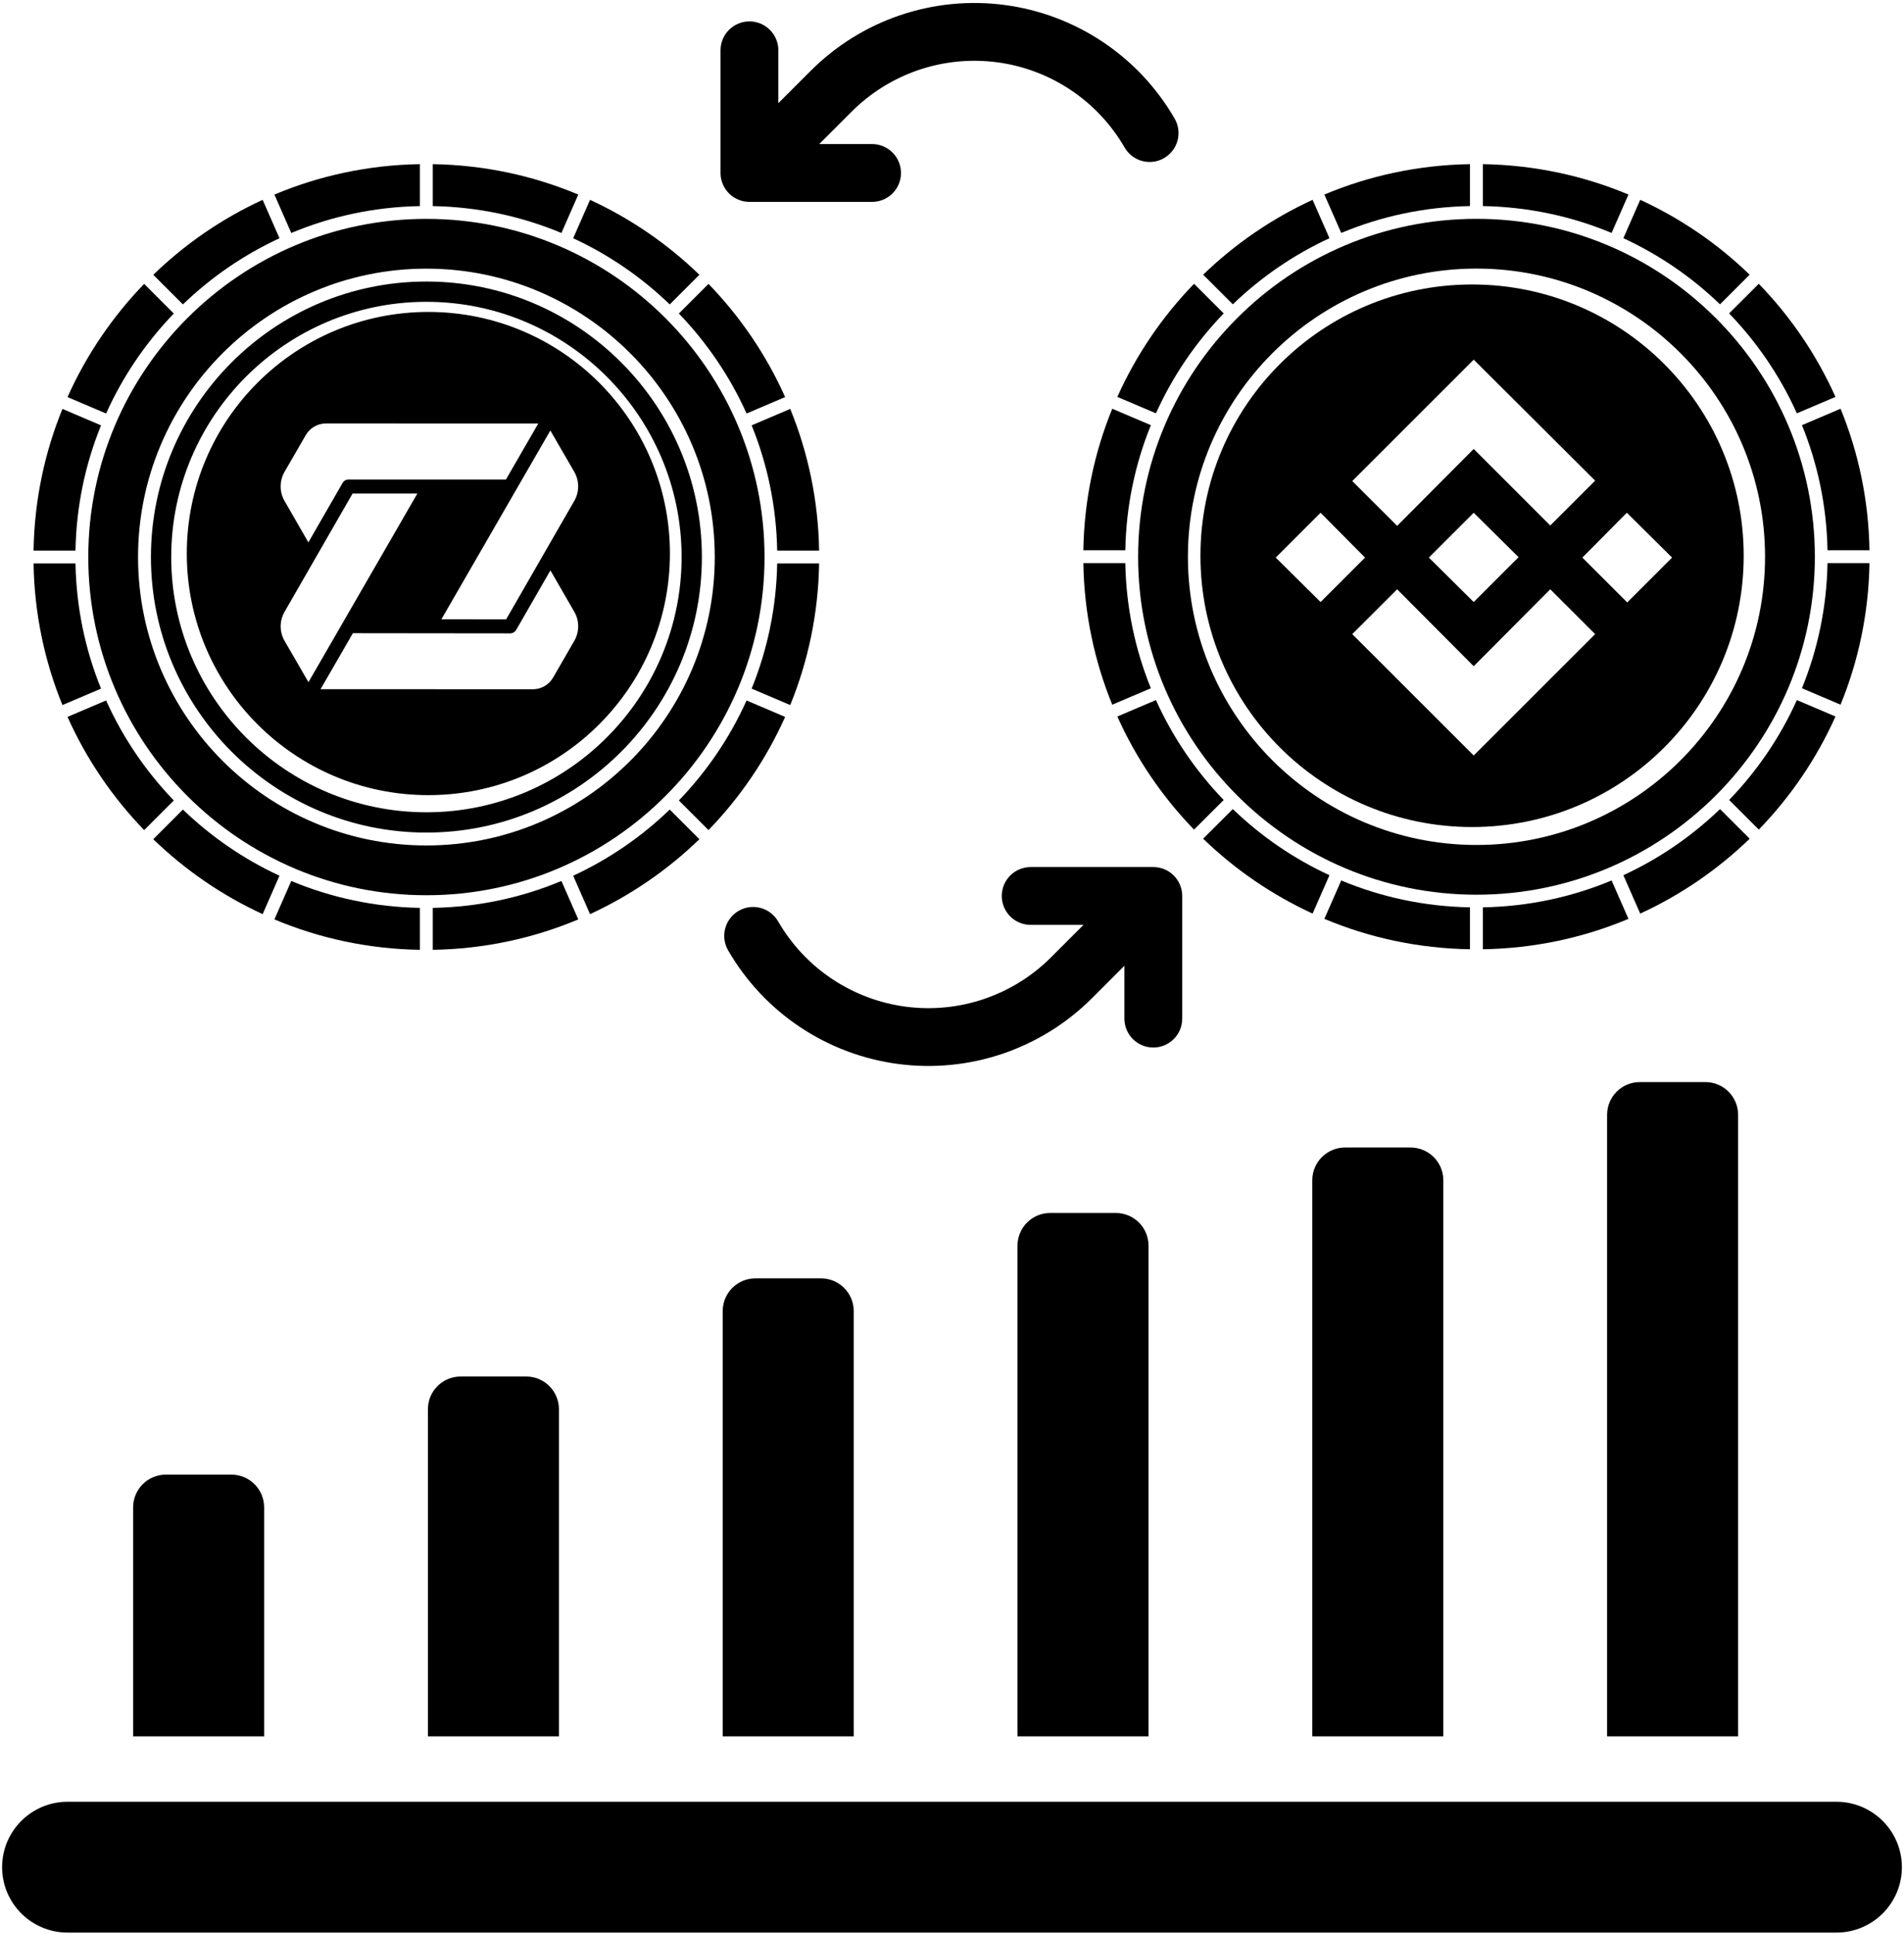 <svg width="451" height="458" viewBox="0 0 451 458" fill="none" xmlns="http://www.w3.org/2000/svg">
<path fill-rule="evenodd" clip-rule="evenodd" d="M99.461 48.809V38.876C87.267 39.074 75.631 41.607 64.999 46.081L68.992 55.181C78.4 51.243 88.684 49.005 99.461 48.809ZM62.213 47.331L66.203 56.425C57.707 60.355 49.988 65.676 43.327 72.097L36.307 65.076C43.834 57.789 52.58 51.763 62.213 47.331ZM7.949 133.44H17.882C18.072 143.906 20.2 153.901 23.931 163.09L14.793 166.984C10.551 156.599 8.141 145.287 7.949 133.44ZM23.931 100.738L14.793 96.844C10.551 107.229 8.141 118.54 7.949 130.388H17.882C18.072 119.921 20.2 109.925 23.931 100.738ZM15.996 169.787L25.133 165.893C29.097 174.706 34.546 182.705 41.169 189.573L34.149 196.593C26.636 188.832 20.464 179.774 15.996 169.787ZM43.327 191.73L36.307 198.75C43.834 206.038 52.581 212.063 62.213 216.496L66.203 207.402C57.707 203.471 49.988 198.152 43.327 191.73ZM165.666 65.076L158.645 72.097C151.987 65.676 144.266 60.355 135.77 56.425L139.76 47.331C149.391 51.763 158.139 57.789 165.666 65.076ZM185.976 94.04L176.84 97.934C172.876 89.122 167.427 81.124 160.803 74.254L167.823 67.234C175.337 74.994 181.509 84.053 185.976 94.04ZM184.091 130.388H194.024C193.832 118.542 191.422 107.229 187.181 96.844L178.042 100.738C181.773 109.925 183.902 119.921 184.091 130.388ZM102.513 38.876C114.706 39.074 126.342 41.607 136.976 46.081L132.983 55.181C123.573 51.243 113.289 49.005 102.513 48.809V38.876ZM64.999 217.745C75.631 222.221 87.267 224.753 99.461 224.95V215.017C88.686 214.822 78.402 212.583 68.992 208.645L64.999 217.745ZM34.149 67.234L41.169 74.254C34.546 81.124 29.097 89.122 25.133 97.934L15.996 94.04C20.464 84.053 26.636 74.996 34.149 67.234ZM102.513 215.017V224.95C114.708 224.752 126.344 222.219 136.976 217.745L132.983 208.645C123.573 212.583 113.289 214.822 102.513 215.017ZM187.181 166.982L178.042 163.088C181.773 153.901 183.902 143.906 184.091 133.438H194.024C193.832 145.285 191.421 156.598 187.181 166.982ZM160.803 189.573L167.823 196.593C175.337 188.831 181.509 179.774 185.976 169.787L176.84 165.893C172.876 174.706 167.427 182.705 160.803 189.573ZM139.76 216.496L135.77 207.402C144.266 203.471 151.987 198.152 158.645 191.73L165.666 198.75C158.139 206.038 149.393 212.063 139.76 216.496ZM101.003 66.678C65.024 66.678 35.751 95.95 35.751 131.93C35.751 167.911 65.024 197.183 101.003 197.183C136.983 197.183 166.256 167.911 166.256 131.93C166.256 95.95 136.983 66.678 101.003 66.678ZM101.003 192.377C67.671 192.377 40.556 165.261 40.556 131.929C40.556 98.597 67.671 71.483 101.003 71.483C134.335 71.483 161.451 98.599 161.451 131.93C161.451 165.262 134.334 192.377 101.003 192.377ZM101.004 51.839C145.166 51.839 181.095 87.768 181.095 131.931C181.095 176.093 145.166 212.022 101.004 212.022C56.841 212.022 20.913 176.093 20.913 131.931C20.913 87.768 56.841 51.839 101.004 51.839ZM32.7 131.929C32.7 169.591 63.34 200.233 101.004 200.233C138.666 200.233 169.308 169.593 169.308 131.931C169.308 94.268 138.667 63.626 101.004 63.626C63.34 63.626 32.7 94.267 32.7 131.929ZM158.684 131.096C158.684 162.697 133.066 188.315 101.465 188.315C69.864 188.315 44.246 162.697 44.246 131.096C44.246 99.495 69.864 73.877 101.465 73.877C133.066 73.877 158.684 99.495 158.684 131.096ZM136.04 151.764L131.003 160.488C130.024 162.182 128.197 163.241 126.238 163.241L75.931 163.221L83.589 149.964L101.677 149.984H101.684L120.837 150.004C121.433 150.004 121.976 149.686 122.274 149.177L130.375 135.086L136.04 144.895C137.258 147.012 137.258 149.647 136.04 151.764ZM128.938 130.948L136.033 118.625C137.257 116.5 137.251 113.866 136.026 111.741L130.361 101.959L104.549 146.674L119.884 146.693L128.938 130.948ZM98.871 116.872L73.065 161.566L67.406 151.784C66.175 149.666 66.175 147.032 67.4 144.907L74.475 132.604C74.475 132.604 74.482 132.604 74.482 132.597L83.522 116.872H98.871ZM119.846 113.562L127.497 100.305L77.197 100.292C75.237 100.292 73.411 101.344 72.431 103.045L67.395 111.762C66.17 113.88 66.17 116.514 67.395 118.638L73.047 128.453L81.135 114.396C81.432 113.88 81.975 113.562 82.571 113.562H119.846Z" fill="black"/>
<path d="M314.908 56.412L310.915 47.325C301.275 51.754 292.523 57.775 284.991 65.057L292.016 72.073C298.681 65.656 306.406 60.34 314.908 56.412Z" fill="black"/>
<path d="M266.553 133.372H256.612C256.805 145.21 259.216 156.514 263.461 166.892L272.605 163.001C268.872 153.819 266.742 143.83 266.553 133.372Z" fill="black"/>
<path d="M272.605 100.694L263.461 96.802C259.216 107.18 256.805 118.483 256.612 130.322H266.553C266.742 119.863 268.872 109.874 272.605 100.694Z" fill="black"/>
<path d="M273.808 165.802L264.665 169.693C269.136 179.672 275.312 188.725 282.831 196.479L289.857 189.464C283.228 182.601 277.775 174.609 273.808 165.802Z" fill="black"/>
<path d="M292.016 191.62L284.991 198.635C292.523 205.918 301.277 211.939 310.915 216.368L314.908 207.281C306.406 203.353 298.681 198.038 292.016 191.62Z" fill="black"/>
<path d="M407.417 72.073L414.443 65.057C406.91 57.775 398.157 51.754 388.518 47.325L384.526 56.412C393.028 60.34 400.754 65.656 407.417 72.073Z" fill="black"/>
<path d="M348.191 48.802V38.876C335.987 39.074 324.343 41.605 313.703 46.076L317.699 55.169C327.114 51.234 337.406 48.997 348.191 48.802Z" fill="black"/>
<path d="M425.625 97.891L434.768 94C430.297 84.021 424.121 74.968 416.602 67.213L409.577 74.229C416.205 81.093 421.658 89.086 425.625 97.891Z" fill="black"/>
<path d="M432.881 130.322H442.822C442.629 118.484 440.218 107.18 435.973 96.802L426.828 100.694C430.562 109.874 432.692 119.863 432.881 130.322Z" fill="black"/>
<path d="M385.732 46.076C375.091 41.605 363.446 39.074 351.245 38.876V48.802C362.028 48.997 372.319 51.234 381.736 55.169L385.732 46.076Z" fill="black"/>
<path d="M313.703 217.617C324.343 222.089 335.987 224.62 348.191 224.816V214.89C337.407 214.695 327.116 212.458 317.699 208.523L313.703 217.617Z" fill="black"/>
<path d="M289.857 74.229L282.831 67.213C275.312 74.97 269.136 84.021 264.665 94L273.808 97.891C277.775 89.086 283.228 81.093 289.857 74.229Z" fill="black"/>
<path d="M351.245 214.89V224.816C363.448 224.618 375.092 222.087 385.732 217.617L381.736 208.523C372.319 212.458 362.028 214.695 351.245 214.89Z" fill="black"/>
<path d="M426.828 162.999L435.973 166.89C440.217 156.513 442.629 145.208 442.822 133.37H432.881C432.692 143.83 430.562 153.819 426.828 162.999Z" fill="black"/>
<path d="M409.577 189.464L416.602 196.479C424.121 188.723 430.297 179.672 434.768 169.693L425.625 165.802C421.658 174.609 416.205 182.601 409.577 189.464Z" fill="black"/>
<path d="M384.526 207.281L388.518 216.368C398.158 211.939 406.91 205.918 414.443 198.635L407.417 191.62C400.754 198.038 393.028 203.353 384.526 207.281Z" fill="black"/>
<path d="M429.883 131.864C429.883 87.733 393.928 51.83 349.734 51.83C305.54 51.83 269.585 87.733 269.585 131.864C269.585 175.994 305.54 211.897 349.734 211.897C393.928 211.897 429.883 175.994 429.883 131.864ZM349.734 200.117C312.043 200.117 281.381 169.497 281.381 131.862C281.381 94.227 312.043 63.609 349.734 63.609C387.425 63.609 418.087 94.228 418.087 131.864C418.087 169.499 387.423 200.117 349.734 200.117Z" fill="black"/>
<path fill-rule="evenodd" clip-rule="evenodd" d="M348.688 67.375C384.221 67.375 413.027 96.139 413.027 131.622C413.027 167.105 384.221 195.869 348.688 195.869C313.154 195.869 284.348 167.105 284.348 131.622C284.348 96.139 313.154 67.375 348.688 67.375ZM377.841 113.835L349.075 85.177L320.31 113.929L330.941 124.546L349.075 106.327L367.21 124.453L377.841 113.835ZM323.335 132.054L312.802 121.433L302.175 132.054L312.806 142.582L323.335 132.054ZM359.702 131.96L349.075 121.437H349.075L338.448 132.054L349.075 142.582L359.702 131.96ZM396.065 132.054L385.348 121.433L374.815 132.054L385.442 142.676L396.065 132.054ZM377.841 150.18L367.21 139.562L349.075 157.782L330.941 139.562L320.31 150.184L349.075 178.931L377.841 150.18Z" fill="black"/>
<path d="M434.983 426.717H16.017C7.447 426.717 0.5 433.654 0.5 442.212C0.5 450.77 7.447 457.707 16.017 457.707H434.983C443.553 457.707 450.5 450.77 450.5 442.212C450.5 433.654 443.553 426.717 434.983 426.717Z" fill="black"/>
<path d="M380.672 264.022V411.223H411.707V264.022C411.707 259.743 408.233 256.275 403.948 256.275H388.431C384.146 256.275 380.672 259.743 380.672 264.022Z" fill="black"/>
<path d="M310.843 279.517V411.223H341.878V279.517C341.878 275.238 338.404 271.77 334.119 271.77H318.602C314.317 271.77 310.843 275.238 310.843 279.517Z" fill="black"/>
<path d="M241.014 295.012V411.224H272.049V295.012C272.049 290.734 268.575 287.265 264.29 287.265H248.773C244.488 287.265 241.014 290.734 241.014 295.012Z" fill="black"/>
<path d="M171.187 310.507V411.223H202.221V310.507C202.221 306.228 198.748 302.759 194.463 302.759H178.946C174.661 302.759 171.187 306.228 171.187 310.507Z" fill="black"/>
<path d="M101.36 333.749V411.223H132.395V333.749C132.395 329.471 128.921 326.002 124.636 326.002H109.119C104.834 326.002 101.36 329.471 101.36 333.749Z" fill="black"/>
<path d="M31.533 356.991V411.223H62.567V356.991C62.567 352.712 59.094 349.244 54.809 349.244H39.291C35.007 349.244 31.533 352.712 31.533 356.991Z" fill="black"/>
<path d="M278.923 33.287C278.454 35.038 277.309 36.532 275.741 37.44C274.963 37.891 274.112 38.185 273.221 38.303C272.329 38.422 271.423 38.364 270.554 38.133C269.684 37.901 268.869 37.501 268.155 36.954C267.441 36.408 266.841 35.726 266.39 34.947C263.239 29.487 258.873 24.825 253.632 21.323C248.39 17.82 242.413 15.57 236.162 14.747C229.912 13.924 223.556 14.551 217.587 16.578C211.617 18.605 206.194 21.978 201.737 26.437L194.057 34.117H206.568C208.384 34.117 210.126 34.838 211.411 36.123C212.695 37.407 213.416 39.149 213.416 40.965C213.416 42.782 212.695 44.524 211.411 45.808C210.126 47.093 208.384 47.814 206.568 47.814H177.519C175.703 47.814 173.961 47.093 172.677 45.808C171.392 44.524 170.671 42.782 170.671 40.965V11.917C170.671 10.101 171.392 8.359 172.677 7.074C173.961 5.79 175.703 5.068 177.519 5.068C179.336 5.068 181.078 5.79 182.362 7.074C183.647 8.359 184.368 10.101 184.368 11.917V24.437L192.039 16.766C197.981 10.821 205.211 6.322 213.169 3.618C221.128 0.914 229.602 0.078 237.936 1.173C246.269 2.269 254.239 5.267 261.229 9.936C268.218 14.605 274.04 20.82 278.243 28.099C279.147 29.67 279.392 31.535 278.923 33.287Z" fill="black"/>
<path d="M171.781 219.874C172.25 218.123 173.394 216.629 174.963 215.72C175.741 215.269 176.592 214.976 177.483 214.857C178.375 214.739 179.281 214.797 180.15 215.028C181.019 215.26 181.835 215.66 182.549 216.207C183.263 216.753 183.863 217.435 184.314 218.213C187.465 223.674 191.831 228.335 197.072 231.838C202.314 235.341 208.291 237.591 214.541 238.414C220.792 239.237 227.148 238.61 233.117 236.583C239.087 234.556 244.51 231.183 248.967 226.724L256.647 219.044H244.136C242.32 219.044 240.578 218.323 239.293 217.038C238.009 215.754 237.287 214.012 237.287 212.196C237.287 210.379 238.009 208.637 239.293 207.353C240.578 206.068 242.32 205.347 244.136 205.347H273.184C275.001 205.347 276.743 206.068 278.027 207.353C279.312 208.637 280.033 210.379 280.033 212.196V241.244C280.033 243.06 279.312 244.802 278.027 246.087C276.743 247.371 275.001 248.093 273.184 248.093C271.368 248.093 269.626 247.371 268.342 246.087C267.057 244.802 266.336 243.06 266.336 241.244V228.724L258.665 236.395C252.723 242.34 245.493 246.839 237.535 249.543C229.576 252.247 221.102 253.083 212.768 251.988C204.434 250.892 196.464 247.894 189.475 243.225C182.486 238.556 176.664 232.341 172.461 225.062C171.557 223.491 171.312 221.625 171.781 219.874Z" fill="black"/>
</svg>

